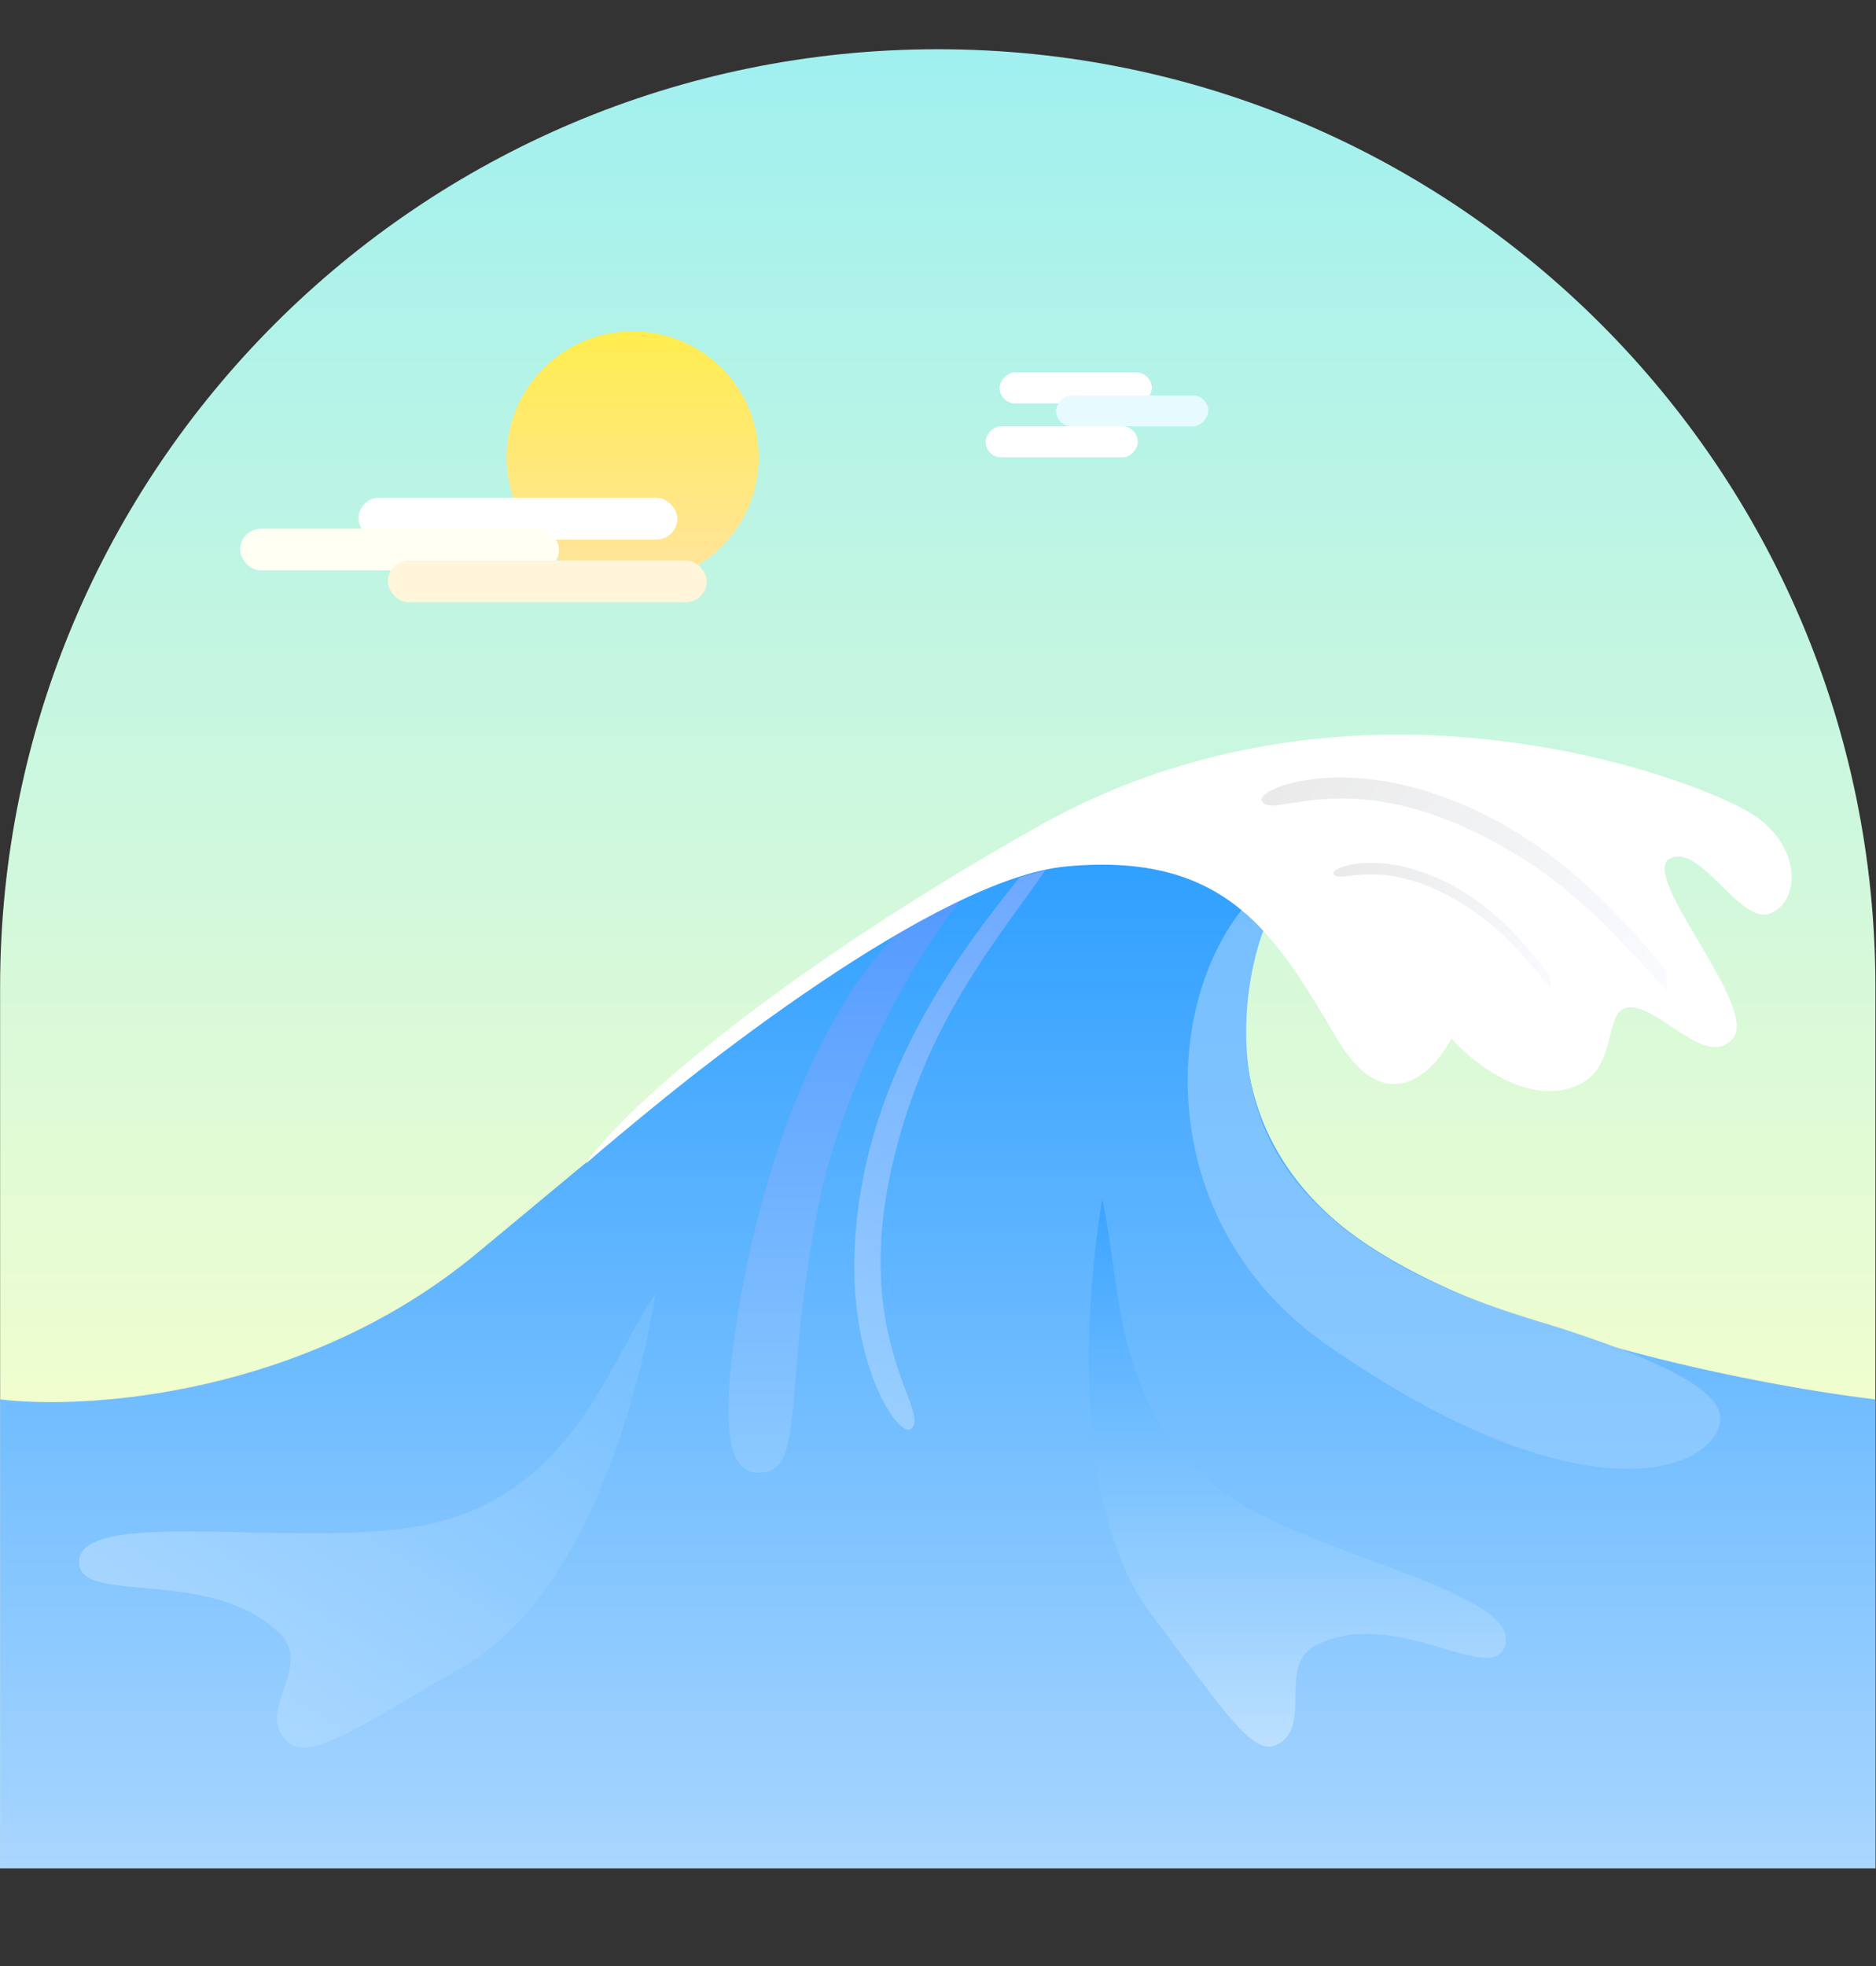<svg width="168" height="176" viewBox="0 0 168 176" fill="none" xmlns="http://www.w3.org/2000/svg">
<rect x="0" y="0" width="168" height="176" fill="#333333" stroke="none"/>
<path d="M0.01 88.377C0.01 42.002 37.604 4.408 83.978 4.408C130.353 4.408 167.947 42.002 167.947 88.377V167.261H0.01V88.377Z" fill="url(#paint0_linear_260_2294)"/>
<path d="M42.558 112.315C27.229 124.939 7.806 126.216 0.01 125.277V167.261H167.947V125.277C156.206 123.868 130.02 118.627 119.2 108.934C108.38 99.241 111.31 86.298 114.128 81.038C113.565 78.878 109.845 74.558 99.476 74.558C86.514 74.558 61.718 96.536 42.558 112.315Z" fill="url(#paint1_linear_260_2294)"/>
<path d="M103.298 144.795C95.498 134.64 97.399 115.3 98.701 107.332C100.449 114.761 99.508 127.549 110.776 134.414C119.5 139.728 136.244 142.736 134.785 147.323C133.599 151.053 124.814 143.639 117.778 147.323C114.292 149.149 117.778 154.868 114.1 156.287C111.935 157.122 108.571 151.66 103.298 144.795Z" fill="url(#paint2_linear_260_2294)"/>
<path d="M41.251 149.347C52.919 142.729 57.408 123.796 58.708 115.8C54.362 122.137 51.059 134.536 36.827 136.745C25.809 138.455 7.077 134.964 7.079 139.835C7.081 143.796 18.87 140.131 25.078 146.259C28.153 149.294 22.542 153.365 25.957 156.09C27.968 157.695 33.364 153.821 41.251 149.347Z" fill="url(#paint3_linear_260_2294)"/>
<path d="M65.666 120.485C67.672 105.033 73.367 90.528 80.365 83.53L86.064 80.539C81.165 86.614 75.308 97.848 73.314 107.82C70.188 123.45 72.036 130.969 68.684 131.753C65.746 132.441 64.481 129.617 65.666 120.485Z" fill="url(#paint4_linear_260_2294)"/>
<path d="M76.57 111.065C77.54 95.624 86.652 84.43 91.291 78.546L93.609 77.908C90.012 83.15 84.845 89.158 81.554 98.603C74.511 118.819 83.749 126.293 81.554 127.933C80.499 128.721 75.874 122.137 76.57 111.065Z" fill="url(#paint5_linear_260_2294)"/>
<path d="M118.926 120.47C103.547 109.801 103.974 90.56 111.193 81.457L113.153 83.255C112.033 86.134 109.834 95.213 114.193 102.971C120.26 113.77 135.549 117.534 139.848 118.928C147.876 121.532 154.501 124.397 154.05 127.242C153.312 131.894 141.45 136.096 118.926 120.47Z" fill="url(#paint6_linear_260_2294)"/>
<rect width="13.624" height="2.774" rx="1.387" transform="matrix(-1 0 0 1 103.146 33.339)" fill="white"/>
<rect width="13.624" height="2.774" rx="1.387" transform="matrix(-1 0 0 1 108.201 35.395)" fill="#E6FAFF"/>
<rect width="13.624" height="2.774" rx="1.387" transform="matrix(-1 0 0 1 101.891 38.17)" fill="white"/>
<circle cx="56.656" cy="40.944" r="11.287" fill="url(#paint7_linear_260_2294)"/>
<rect x="32.101" y="44.559" width="28.557" height="3.742" rx="1.871" fill="white"/>
<rect x="21.505" y="47.332" width="28.557" height="3.742" rx="1.871" fill="#FFFFF4"/>
<rect x="34.731" y="50.172" width="28.557" height="3.742" rx="1.871" fill="#FFF5DA"/>
<path d="M95.5 77.562C83.986 78.633 62.427 95.47 52.448 104.179C56.093 98.935 69.994 86.934 92.933 73.992C121.608 57.814 152.625 69.975 157.088 72.988C161.551 76 161.105 80.91 158.427 81.802C155.749 82.695 152.179 75.331 149.501 76.893C146.823 78.455 157.534 90.17 155.191 92.959C152.848 95.749 148.608 90.058 145.931 90.17C143.253 90.282 145.373 96.418 140.129 97.534C135.934 98.427 131.612 94.856 129.976 92.959C128.377 96.046 124.085 100.368 119.711 92.959L119.645 92.847C114.209 83.638 109.834 76.229 95.5 77.562Z" fill="white"/>
<path d="M126.658 70.52C138.302 73.676 145.429 82.388 149.198 86.851L149.323 88.722C145.881 85.154 142.099 80.267 135.399 76.277C121.057 67.734 113.903 73.623 112.993 71.69C112.556 70.76 118.309 68.257 126.658 70.52Z" fill="url(#paint8_linear_260_2294)"/>
<path d="M126.915 77.924C133.203 79.94 136.883 84.882 138.833 87.417L138.855 88.443C137.061 86.406 135.115 83.639 131.551 81.29C123.921 76.261 119.862 79.302 119.413 78.222C119.198 77.703 122.406 76.478 126.915 77.924Z" fill="url(#paint9_linear_260_2294)"/>
<defs>
<linearGradient id="paint0_linear_260_2294" x1="83.978" y1="4.408" x2="83.978" y2="167.261" gradientUnits="userSpaceOnUse">
<stop stop-color="#A0F0F0"/>
<stop offset="0.845" stop-color="#FBFFCA"/>
<stop offset="1" stop-color="#D9FFFD"/>
</linearGradient>
<linearGradient id="paint1_linear_260_2294" x1="83.978" y1="74.558" x2="83.978" y2="167.261" gradientUnits="userSpaceOnUse">
<stop stop-color="#2C9EFF"/>
<stop offset="1" stop-color="#A9D6FF"/>
</linearGradient>
<linearGradient id="paint2_linear_260_2294" x1="116.191" y1="107.332" x2="116.191" y2="156.372" gradientUnits="userSpaceOnUse">
<stop stop-color="#3BA4FF"/>
<stop offset="1" stop-color="#BCE0FF"/>
</linearGradient>
<linearGradient id="paint3_linear_260_2294" x1="-7.311" y1="229.267" x2="62.172" y2="116.41" gradientUnits="userSpaceOnUse">
<stop stop-color="white"/>
<stop offset="1" stop-color="#71BDFF"/>
</linearGradient>
<linearGradient id="paint4_linear_260_2294" x1="75.644" y1="80.539" x2="75.644" y2="131.852" gradientUnits="userSpaceOnUse">
<stop stop-color="#549AFF"/>
<stop offset="1" stop-color="#8BC9FF"/>
</linearGradient>
<linearGradient id="paint5_linear_260_2294" x1="89.869" y1="76.526" x2="74.597" y2="125.514" gradientUnits="userSpaceOnUse">
<stop stop-color="#6CA8FF"/>
<stop offset="1" stop-color="#98CFFF"/>
</linearGradient>
<linearGradient id="paint6_linear_260_2294" x1="130.215" y1="81.457" x2="130.215" y2="131.492" gradientUnits="userSpaceOnUse">
<stop stop-color="#76BFFF"/>
<stop offset="1" stop-color="#8CC9FF"/>
</linearGradient>
<linearGradient id="paint7_linear_260_2294" x1="56.656" y1="29.657" x2="56.656" y2="52.231" gradientUnits="userSpaceOnUse">
<stop stop-color="#FFED4F"/>
<stop offset="1" stop-color="#FFE49F"/>
<stop offset="1" stop-color="#FFF59F"/>
</linearGradient>
<linearGradient id="paint8_linear_260_2294" x1="150.963" y1="86.082" x2="115.929" y2="66.753" gradientUnits="userSpaceOnUse">
<stop stop-color="#F9FBFF"/>
<stop offset="1" stop-color="#EAEAEA"/>
</linearGradient>
<linearGradient id="paint9_linear_260_2294" x1="139.817" y1="87.04" x2="121.142" y2="75.596" gradientUnits="userSpaceOnUse">
<stop stop-color="#F9FBFF"/>
<stop offset="1" stop-color="#EAEAEA"/>
</linearGradient>
</defs>
</svg>
